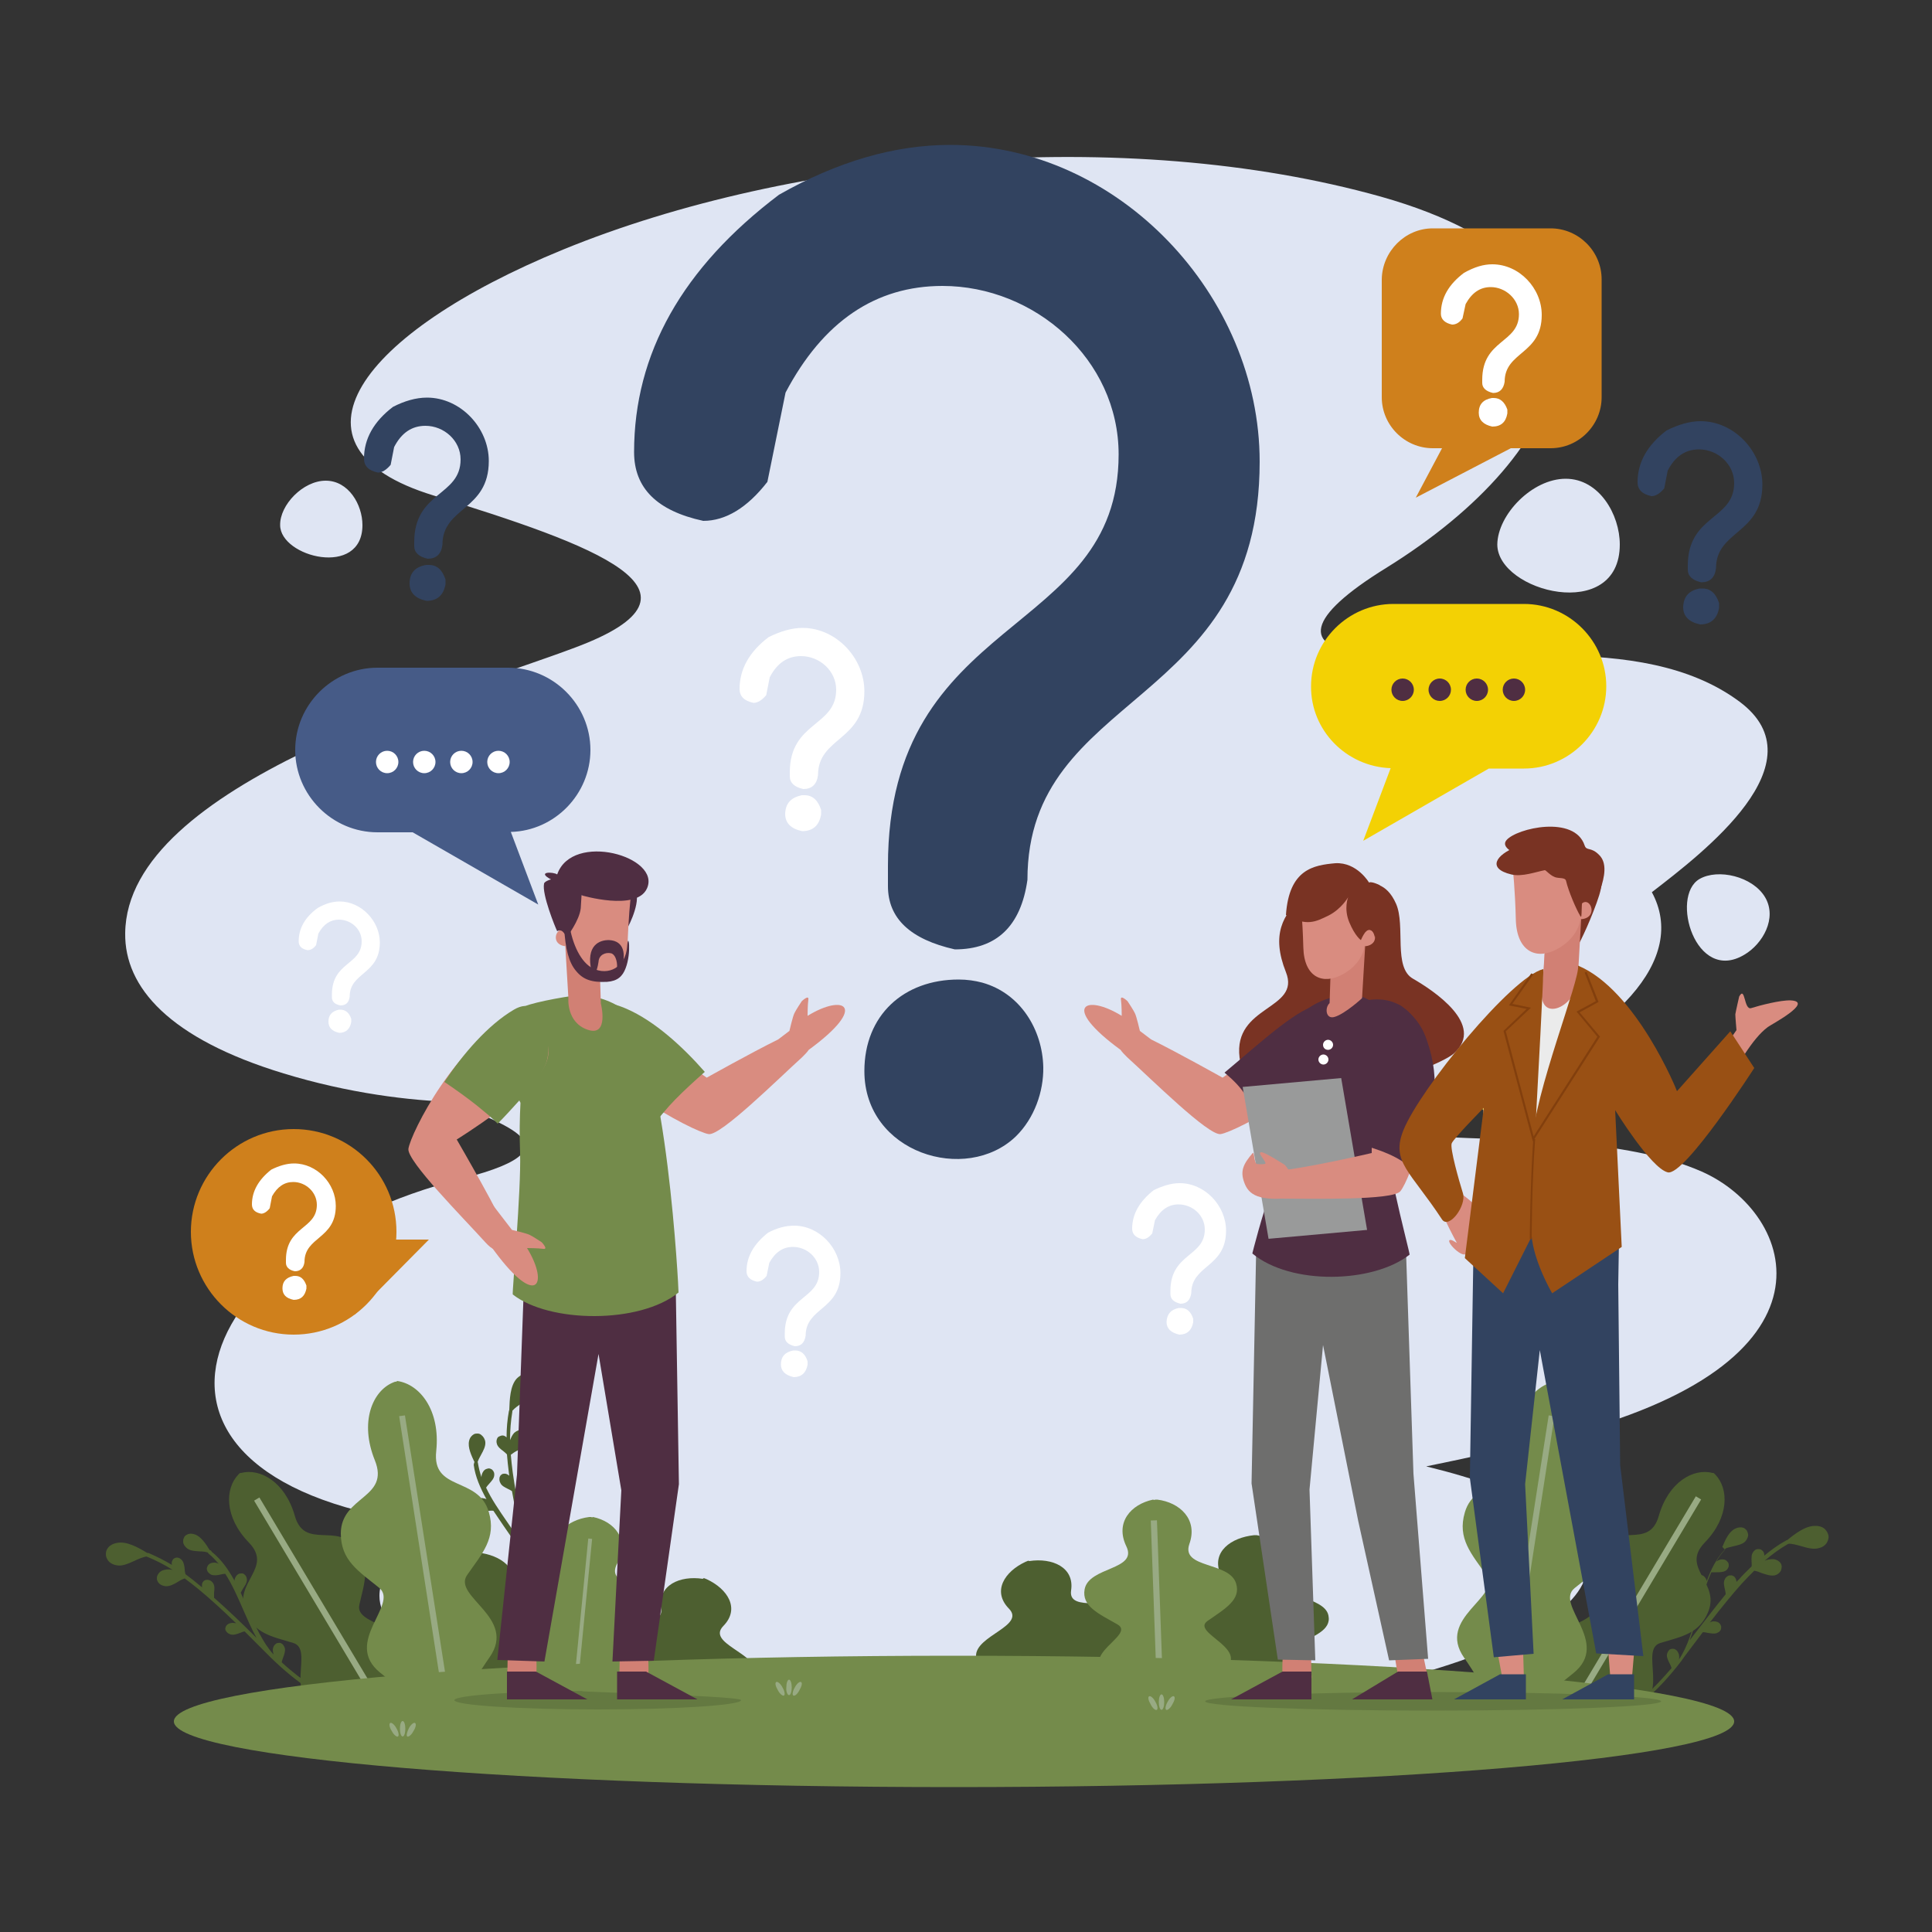 <?xml version="1.0" encoding="utf-8"?>
<!-- Generator: Adobe Illustrator 26.0.3, SVG Export Plug-In . SVG Version: 6.00 Build 0)  -->
<svg version="1.1" id="OBJECTS" xmlns="http://www.w3.org/2000/svg" xmlns:xlink="http://www.w3.org/1999/xlink" x="0px" y="0px"
	 viewBox="0 0 500 500" style="enable-background:new 0 0 500 500;" xml:space="preserve">
<rect x="0" y="0" width="500" height="500" fill="#333333" stroke="none"/>
<style type="text/css">
	.st0{fill-rule:evenodd;clip-rule:evenodd;fill:#DFE5F3;}
	.st1{fill-rule:evenodd;clip-rule:evenodd;fill:#324360;}
	.st2{fill-rule:evenodd;clip-rule:evenodd;fill:#4D5F30;}
	.st3{fill-rule:evenodd;clip-rule:evenodd;fill:#748B4B;}
	.st4{fill:#98AA83;}
	.st5{fill-rule:evenodd;clip-rule:evenodd;fill:#98AA83;}
	.st6{fill-rule:evenodd;clip-rule:evenodd;fill:#647941;}
	.st7{fill-rule:evenodd;clip-rule:evenodd;fill:#FFFFFF;}
	.st8{fill-rule:evenodd;clip-rule:evenodd;fill:#F3D104;}
	.st9{fill-rule:evenodd;clip-rule:evenodd;fill:#4F2E42;}
	.st10{fill-rule:evenodd;clip-rule:evenodd;fill:#465B87;}
	.st11{fill-rule:evenodd;clip-rule:evenodd;fill:#CF801C;}
	.st12{fill-rule:evenodd;clip-rule:evenodd;fill:#D98C80;}
	.st13{fill-rule:evenodd;clip-rule:evenodd;fill:#D18074;}
	.st14{fill-rule:evenodd;clip-rule:evenodd;fill:#793323;}
	.st15{fill-rule:evenodd;clip-rule:evenodd;fill:#6E6E6D;}
	.st16{fill-rule:evenodd;clip-rule:evenodd;fill:#999A9A;}
	.st17{fill-rule:evenodd;clip-rule:evenodd;fill:#F1CC1F;}
	.st18{fill-rule:evenodd;clip-rule:evenodd;fill:#EBEBEB;}
	.st19{fill-rule:evenodd;clip-rule:evenodd;fill:#995014;}
	.st20{fill:#823F0D;}
</style>
<g>
	<path class="st0" d="M112.1,128.2c41.5,12.8,75.5,24.9,36.7,39.4c-31.9,12-116,35.2-116.4,73.9c-0.2,14,11.4,27.3,41,36.3
		c16.7,5.1,32.6,7.1,44.8,7.4c6.7,4.7,35.4,11.2,1.5,19.8c-73.5,18.6-95.1,80.8-4.5,89.8c-10.9,5.6-17,11.8-17,18.2
		c0,21.6,70,37.3,156.3,35.1c86.3-2.2,156.3-21.5,156.3-43.1c0-10.3-15.8-19.2-41.7-25.5c11.3-2.3,22.4-4.8,33.4-7.5
		c76.5-19,62.1-58.1,37.9-68.8c-36-15.8-105.1-0.6-58.3-20.1c36.8-15.3,54.7-35,45.4-52.2c13.2-10.2,43.9-33.5,22.7-49.3
		c-25.8-19.2-68-8.6-97.9-12.4c-15.2-1.9-14.5-9.3,6.4-22.2c48.3-29.9,68.8-76.3-1.3-96.1C291,32.3,205.3,40.2,145.7,64.6
		C93,86.2,71.1,115.6,112.1,128.2L112.1,128.2z M456.8,232.2c3.2,5.4-0.6,12.1-5.4,14.9c-12.6,7.5-19.2-15.1-11.6-19.6
		C444.6,224.7,453.6,226.8,456.8,232.2L456.8,232.2z M405.2,123.9c8.7,0,14,9.3,14,17c0,20.4-31.7,12.3-31.7,0
		C387.6,133.2,396.5,123.9,405.2,123.9L405.2,123.9z M84.3,124.4c5.9,0,9.5,6.2,9.5,11.5c0,13.7-21.3,8.3-21.3,0
		C72.4,130.7,78.4,124.4,84.3,124.4z"/>
	<path class="st1" d="M245.9,37.5c43.6,0,80.1,39,80.1,82c0,64.1-60.1,59.1-60.1,108.2c-1.7,12-8,18-18.8,18
		c-11.5-2.6-17.3-8-17.3-16.4v-5.2c0-65.8,59.7-58.8,59.7-106.5c0-24.6-21.7-43.6-45.6-43.6c-17.3,0-30.9,9.2-40.6,27.6l-4.7,23.1
		c-5.2,6.7-10.8,10.1-16.6,10.1c-12-2.6-17.9-8.5-17.9-17.8c0-25.5,12.5-47.7,37.5-66.6C216.7,41.8,231.5,37.5,245.9,37.5
		L245.9,37.5z M248.1,253.5c2.2,0,4.2,0.3,6.1,0.8c10,2.8,15.6,12.3,15.8,21.9c0.1,6.3-2.3,13.2-7.1,17.9
		c-12.9,12.4-39.2,4.3-39.2-16.9C223.7,262.7,233.9,253.5,248.1,253.5z"/>
	<g>
		<g>
			<path class="st2" d="M54.3,401.2c-1-1.6-2.3-3.6-3.9-4.1c-0.9-0.3-1.6-0.2-2.1,0.1c-0.3,0.2-0.6,0.4-0.7,0.8
				c-0.2,0.3-0.2,0.7-0.2,1c0,0.6,0.4,1.2,1,1.7c0.9,0.7,2.1,0.7,3.3,0.8c0.8,0,1.5,0.1,2.1,0.3c0,0.1,0.1,0.2,0.2,0.3
				c1,0.8,1.8,1.7,2.6,2.6c-0.4-0.2-0.8-0.3-1.1-0.3c-0.7,0-1.2,0.2-1.5,0.5c-0.2,0.2-0.3,0.4-0.4,0.7c-0.1,0.2-0.1,0.5,0,0.8
				c0.1,0.4,0.5,0.8,1,1.1c0.7,0.3,1.6,0.2,2.4,0c0.5-0.1,0.9-0.2,1.3-0.2c1.8,2.8,3.2,6,4.6,9.2c1.1,2.5,2.2,5.1,3.5,7.4
				c-4.2-4.2-7.8-7.6-11-10.4c0-0.4,0-0.8,0-1.3c0.1-0.9,0.2-1.7-0.2-2.4c-0.3-0.5-0.7-0.8-1.2-0.9c-0.3-0.1-0.5,0-0.8,0
				c-0.2,0.1-0.5,0.2-0.6,0.4c-0.3,0.3-0.4,0.8-0.3,1.5c-0.2-0.2-0.4-0.3-0.5-0.4c-1.3-1.1-2.6-2.1-3.8-3c-0.1-0.4-0.2-0.8-0.2-1.3
				c-0.1-0.9-0.2-1.7-0.7-2.3c-0.4-0.5-0.9-0.7-1.3-0.7c-0.3,0-0.5,0.1-0.7,0.2c-0.2,0.1-0.4,0.3-0.5,0.6c-0.2,0.3-0.2,0.7-0.1,1.1
				c-2-1.2-4-2.2-6.1-3.1c-0.1,0-0.2,0-0.3,0c-2.3-1.4-5.3-3.1-7.8-2.6c-1.2,0.2-2.1,0.8-2.5,1.5c-0.3,0.4-0.4,0.9-0.4,1.4
				c0,0.5,0.1,0.9,0.4,1.4c0.4,0.7,1.2,1.3,2.4,1.5c1.5,0.3,3.1-0.5,4.7-1.2c1-0.5,2.1-0.9,3-1.1c0,0.1,0.1,0.1,0.2,0.1
				c2.2,0.9,4.4,2,6.6,3.4c-0.8-0.2-1.5-0.2-2.2,0c-0.9,0.2-1.4,0.7-1.7,1.3c-0.2,0.3-0.2,0.7-0.2,1c0,0.3,0.2,0.7,0.4,1
				c0.4,0.5,1,0.8,1.8,0.9c1.1,0.1,2.2-0.5,3.2-1.1c0.6-0.4,1.2-0.7,1.8-0.9c1.2,0.9,2.4,1.8,3.6,2.8c2.9,2.4,6,5.2,9.7,8.8
				c-0.4-0.1-0.7-0.1-1.1-0.1c-0.7,0.1-1.1,0.3-1.4,0.7c-0.2,0.2-0.2,0.5-0.3,0.7c0,0.3,0,0.5,0.2,0.7c0.2,0.4,0.6,0.7,1.2,0.9
				c0.8,0.2,1.6-0.1,2.4-0.4c0.4-0.2,0.8-0.3,1.2-0.4c1.8,1.8,3.7,3.7,5.8,5.8c0.3,0.3,0.6,0.6,0.9,0.9l0,0c0,0,0,0,0,0
				c14.4,14.1,22.6,12.7,22.7,12.7c0.3,0,0.5-0.3,0.4-0.6c0-0.3-0.3-0.5-0.6-0.4c0,0-3.2,0.5-9.1-2.7c-0.1-0.4-0.1-0.9,0-1.3
				c0-0.9,0-1.7-0.4-2.4c-0.3-0.5-0.8-0.8-1.2-0.8c-0.3,0-0.5,0-0.8,0.1c-0.2,0.1-0.4,0.3-0.6,0.5c-0.3,0.4-0.4,0.9-0.2,1.5
				c0.1,0.2,0.1,0.5,0.3,0.7c-2.2-1.5-4.8-3.4-7.6-6c0.1-0.4,0.2-0.8,0.4-1.3c0.3-0.8,0.6-1.7,0.4-2.4c-0.2-0.6-0.5-1-0.9-1.2
				c-0.2-0.1-0.5-0.2-0.8-0.1c-0.3,0-0.5,0.1-0.7,0.3c-0.4,0.3-0.6,0.7-0.7,1.4c0,0.4,0.1,0.9,0.2,1.3c-2.8-3.1-4.7-7.4-6.7-11.9
				c-0.6-1.4-1.2-2.7-1.8-4.1c0.2-0.4,0.4-0.7,0.6-1.1c0.5-0.7,1-1.5,1-2.2c0-0.6-0.2-1.1-0.6-1.4c-0.2-0.2-0.4-0.3-0.7-0.3
				c-0.3,0-0.5,0-0.8,0.1l0,0c-0.4,0.2-0.8,0.6-1,1.2c-0.1,0.2-0.1,0.4-0.1,0.6c-1.6-2.9-3.4-5.5-5.9-7.5
				C54.6,401.2,54.5,401.2,54.3,401.2z"/>
		</g>
		<g>
			<path class="st2" d="M445.8,400.2c0.7-1.7,1.7-3.9,3.3-4.6c0.8-0.4,1.6-0.4,2.1-0.2c0.3,0.1,0.6,0.4,0.8,0.6
				c0.2,0.3,0.3,0.6,0.4,1c0.1,0.6-0.2,1.3-0.7,1.9c-0.8,0.8-2,1-3.2,1.3c-0.7,0.2-1.5,0.3-2,0.6c0,0.1-0.1,0.2-0.1,0.3
				c-0.8,0.9-1.6,1.9-2.2,3c0.3-0.2,0.7-0.4,1.1-0.5c0.6-0.1,1.2,0,1.5,0.3c0.2,0.2,0.4,0.4,0.5,0.6c0.1,0.2,0.1,0.5,0.1,0.8
				c-0.1,0.4-0.3,0.9-0.8,1.2c-0.7,0.4-1.5,0.4-2.4,0.4c-0.5,0-0.9,0-1.3,0c-1.4,3-2.3,6.4-3.2,9.8c-0.7,2.7-1.5,5.3-2.4,7.8
				c3.6-4.7,6.6-8.6,9.3-11.9c0-0.4-0.1-0.8-0.2-1.3c-0.2-0.8-0.4-1.7-0.1-2.4c0.2-0.6,0.6-0.9,1-1.1c0.2-0.1,0.5-0.1,0.8-0.1
				c0.2,0,0.5,0.2,0.7,0.3c0.3,0.3,0.6,0.8,0.6,1.4c0.2-0.2,0.3-0.4,0.5-0.5c1.1-1.3,2.3-2.4,3.4-3.5c0.1-0.4,0-0.9,0-1.3
				c0-0.9-0.1-1.7,0.4-2.4c0.3-0.5,0.8-0.8,1.2-0.8c0.3,0,0.5,0,0.8,0.1c0.2,0.1,0.4,0.3,0.6,0.5c0.2,0.3,0.3,0.6,0.3,1.1
				c1.8-1.5,3.6-2.8,5.6-3.9c0.1-0.1,0.2-0.1,0.3-0.1c2.1-1.7,4.8-3.8,7.4-3.7c1.3,0,2.2,0.5,2.7,1.2c0.3,0.4,0.5,0.8,0.6,1.3
				c0.1,0.5,0,0.9-0.2,1.4c-0.3,0.8-1,1.5-2.1,1.8c-1.5,0.5-3.2,0-4.9-0.5c-1.1-0.3-2.2-0.6-3.1-0.6c0,0.1-0.1,0.1-0.2,0.1
				c-2.1,1.2-4,2.6-6,4.3c0.7-0.3,1.5-0.4,2.2-0.4c0.9,0.1,1.5,0.5,1.9,1c0.2,0.3,0.3,0.6,0.3,1c0,0.3-0.1,0.7-0.2,1
				c-0.3,0.5-0.8,1-1.6,1.2c-1.1,0.2-2.2-0.2-3.4-0.6c-0.7-0.3-1.3-0.5-1.9-0.6c-1,1-2.1,2.1-3.2,3.3c-2.5,2.8-5.2,6.1-8.3,10.1
				c0.3-0.2,0.7-0.3,1-0.3c0.7,0,1.2,0.2,1.5,0.5c0.2,0.2,0.3,0.4,0.4,0.7c0.1,0.2,0,0.5,0,0.8c-0.1,0.4-0.5,0.8-1,1
				c-0.7,0.3-1.6,0.1-2.4,0c-0.4-0.1-0.9-0.2-1.3-0.2c-1.5,2-3.2,4.2-4.9,6.5c-0.2,0.3-0.5,0.7-0.7,1l0,0c0,0,0,0,0,0
				c-12.3,16-20.6,15.8-20.6,15.8c-0.3,0-0.5-0.2-0.5-0.5c0-0.3,0.2-0.5,0.5-0.5c0,0,3.2,0.1,8.6-3.9c0-0.4-0.1-0.9-0.1-1.3
				c-0.1-0.9-0.3-1.7,0-2.4c0.3-0.5,0.7-0.9,1.1-1c0.3-0.1,0.5-0.1,0.8,0c0.2,0.1,0.5,0.2,0.7,0.4c0.3,0.3,0.5,0.8,0.5,1.5
				c0,0.2-0.1,0.5-0.2,0.7c2-1.8,4.2-4.1,6.7-7c-0.1-0.4-0.3-0.8-0.5-1.2c-0.4-0.8-0.8-1.6-0.7-2.3c0.1-0.6,0.4-1,0.7-1.3
				c0.2-0.1,0.5-0.2,0.7-0.2c0.3,0,0.5,0,0.8,0.2c0.4,0.2,0.7,0.6,0.9,1.3c0.1,0.4,0.1,0.9,0,1.3c2.3-3.4,3.6-8,4.9-12.7
				c0.4-1.4,0.8-2.9,1.2-4.3c-0.2-0.3-0.5-0.7-0.8-1c-0.6-0.6-1.2-1.3-1.3-2.1c-0.1-0.6,0.1-1.1,0.4-1.4c0.2-0.2,0.4-0.3,0.6-0.4
				c0.2-0.1,0.5-0.1,0.8,0l0,0c0.4,0.1,0.9,0.4,1.2,1c0.1,0.2,0.2,0.4,0.2,0.6c1.1-3.1,2.6-6,4.7-8.2
				C445.6,400.3,445.7,400.2,445.8,400.2z"/>
		</g>
		<g>
			<path class="st2" d="M122.8,378.4c-0.8-1.7-1.8-3.8-1.4-5.5c0.2-0.9,0.7-1.4,1.2-1.7c0.3-0.2,0.7-0.2,1-0.2c0.3,0,0.7,0.1,1,0.4
				c0.5,0.4,0.9,1,1,1.8c0.1,1.1-0.5,2.2-1.1,3.3c-0.4,0.7-0.7,1.3-0.9,1.9c0.1,0.1,0.1,0.2,0.1,0.3c0.2,1.2,0.5,2.4,0.9,3.6
				c0-0.4,0.1-0.8,0.3-1.2c0.3-0.6,0.7-0.9,1.2-1c0.3-0.1,0.5-0.1,0.8,0c0.2,0.1,0.5,0.2,0.6,0.4c0.3,0.3,0.5,0.8,0.4,1.4
				c-0.1,0.8-0.7,1.4-1.3,2.1c-0.3,0.3-0.6,0.7-0.8,1c1.4,3,3.4,5.9,5.4,8.8c1.6,2.3,3.1,4.6,4.4,6.9c-1.3-5.8-2.4-10.6-3.1-14.8
				c-0.3-0.2-0.7-0.4-1.1-0.6c-0.8-0.4-1.6-0.8-1.9-1.5c-0.3-0.5-0.3-1-0.2-1.5c0.1-0.2,0.2-0.5,0.4-0.6c0.2-0.2,0.4-0.3,0.7-0.3
				c0.4-0.1,0.9,0.1,1.4,0.5c0-0.2-0.1-0.5-0.1-0.7c-0.2-1.7-0.4-3.3-0.5-4.8c-0.3-0.3-0.6-0.6-1-0.9c-0.7-0.5-1.4-1.1-1.6-1.8
				c-0.2-0.6-0.1-1.1,0.1-1.5c0.1-0.2,0.3-0.4,0.6-0.5c0.2-0.1,0.5-0.2,0.8-0.2c0.3,0,0.7,0.2,1,0.5c0-2.4,0.2-4.6,0.6-6.8
				c0-0.1,0.1-0.2,0.1-0.3c0.1-2.7,0.2-6.2,1.9-8.1c0.9-0.9,1.8-1.3,2.6-1.3c0.5,0,1,0.1,1.4,0.4c0.4,0.2,0.7,0.6,0.9,1
				c0.4,0.8,0.5,1.7,0,2.8c-0.6,1.4-2.1,2.4-3.5,3.4c-0.9,0.6-1.9,1.3-2.5,2c0,0.1,0,0.1,0,0.2c-0.4,2.4-0.6,4.8-0.6,7.4
				c0.3-0.7,0.6-1.4,1.1-1.9c0.7-0.6,1.4-0.8,2-0.8c0.4,0,0.7,0.2,1,0.4c0.3,0.2,0.5,0.5,0.6,0.8c0.2,0.6,0.2,1.3-0.2,2
				c-0.5,1-1.6,1.6-2.6,2.2c-0.6,0.3-1.2,0.7-1.7,1.1c0.1,1.4,0.3,3,0.5,4.6c0.5,3.7,1.3,7.9,2.4,12.9c0.1-0.4,0.3-0.7,0.5-1
				c0.4-0.5,0.9-0.8,1.3-0.8c0.3,0,0.5,0,0.8,0.2c0.2,0.1,0.4,0.3,0.6,0.5c0.2,0.4,0.3,0.9,0.1,1.5c-0.2,0.8-0.9,1.3-1.6,1.8
				c-0.4,0.3-0.7,0.6-1,0.8c0.6,2.5,1.2,5.1,1.8,8c0.1,0.4,0.2,0.8,0.3,1.2l0,0c0,0,0,0,0,0.1c4.4,19.7-1.1,25.9-1.1,26
				c-0.2,0.2-0.5,0.2-0.7,0.1c-0.2-0.2-0.2-0.5-0.1-0.7c0,0,2.1-2.4,2.5-9.1c-0.3-0.3-0.7-0.5-1.1-0.7c-0.7-0.4-1.5-0.9-1.8-1.6
				c-0.3-0.5-0.2-1.1-0.1-1.5c0.1-0.2,0.3-0.4,0.5-0.6c0.2-0.1,0.5-0.2,0.7-0.3c0.4,0,1,0.1,1.4,0.6c0.2,0.2,0.3,0.4,0.4,0.6
				c-0.1-2.7-0.4-5.9-1.1-9.6c-0.4-0.2-0.8-0.3-1.3-0.4c-0.8-0.2-1.7-0.4-2.2-1c-0.4-0.4-0.6-0.9-0.5-1.4c0-0.3,0.1-0.5,0.3-0.7
				c0.2-0.2,0.4-0.4,0.6-0.5c0.4-0.2,1-0.1,1.5,0.2c0.4,0.2,0.7,0.5,1,0.9c-1.1-4-3.8-7.9-6.6-11.9c-0.8-1.2-1.7-2.5-2.5-3.7
				c-0.4-0.1-0.8,0-1.3,0c-0.9,0-1.7,0.1-2.4-0.4c-0.5-0.3-0.8-0.8-0.8-1.2c0-0.3,0-0.5,0.1-0.8c0.1-0.2,0.3-0.4,0.5-0.6l0,0
				c0.4-0.3,0.9-0.4,1.5-0.2c0.2,0,0.4,0.1,0.6,0.2c-1.6-2.9-2.9-5.8-3.3-8.9C122.7,378.6,122.7,378.5,122.8,378.4z"/>
		</g>
		<g>
			<path class="st2" d="M123,401.8c-0.2,0-0.3,0.1-0.5,0.1c-5.9,1.1-10.2,5.3-7,10.7c3.2,5.4-10.1,4.8-11.1,10
				c-0.8,3.8,3.8,5.4,8.9,7.8c5.1,2.4-11.4,7.4-2,11.9c20.7,9.9,16.4,7.1,30.1-1.5c8.6-5.4-8.6-8.7-3.9-11.6
				c4.7-2.9,8.9-4.9,7.6-8.6c-1.9-5.1-15-3.1-12.7-8.8c2.3-5.7-2.8-9.4-8.8-10C123.4,401.9,123.2,401.8,123,401.8z"/>
			<path class="st2" d="M182.4,408.5c0.2,0.1,0.3,0.1,0.5,0.2c5.4,2.5,8.7,7.6,4.3,12.1c-4.4,4.5,8.7,7,8.5,12.3
				c-0.2,3.9-5,4.4-10.5,5.5c-5.5,1.2,9.4,9.8-0.8,12c-22.5,4.8-17.6,3.1-28.9-8.4c-7.1-7.2,10.4-6.4,6.5-10.3
				c-3.9-3.9-7.5-6.9-5.3-10.1c3-4.5,15.3,0.4,14.4-5.6c-0.9-6,4.9-8.5,10.8-7.6C182,408.4,182.2,408.4,182.4,408.5z"/>
		</g>
		<g>
			<path class="st3" d="M153,392.6c-0.2,0-0.3,0-0.5,0c-5.8,0.7-10.9,5.1-9,11.5c1.8,6.4-10.6,4.5-12.8,10.2
				c-1.6,4.2,2.5,6.5,6.8,9.7c4.3,3.2-12.5,7.3-4.5,13.2c17.6,13.1,14,9.5,29,1.1c9.4-5.3-6.3-10.6-1.2-13.4
				c5.1-2.8,9.6-4.7,9.1-9.1c-0.7-5.9-13.5-4.9-10.2-11.1c3.4-6.2-0.6-10.9-6.2-12.1C153.3,392.7,153.1,392.7,153,392.6z"/>
			<g>
				
					<rect x="123" y="424.7" transform="matrix(9.761222e-02 -0.995 0.995 9.761222e-02 -287.649 533.221)" class="st4" width="54.4" height="1"/>
			</g>
		</g>
		<g>
			<path class="st2" d="M325.2,397.3c0.2,0,0.3,0.1,0.5,0.1c5.9,1.1,10.2,5.3,7,10.7c-3.2,5.4,10.1,4.8,11.1,10
				c0.8,3.8-3.8,5.4-8.9,7.8c-5.1,2.4,11.4,7.4,2,11.9c-20.7,9.9-16.4,7.1-30.1-1.5c-8.6-5.4,8.6-8.7,3.9-11.6
				c-4.7-2.9-8.9-4.9-7.6-8.6c1.9-5.1,15-3.1,12.7-8.8c-2.3-5.7,2.8-9.4,8.8-10C324.9,397.3,325.1,397.3,325.2,397.3z"/>
			<path class="st2" d="M265.9,404c-0.2,0.1-0.3,0.1-0.5,0.2c-5.4,2.5-8.7,7.6-4.3,12.1c4.4,4.5-8.7,7-8.5,12.3
				c0.2,3.9,5,4.4,10.5,5.5c5.5,1.2-9.4,9.8,0.8,12c22.5,4.8,17.6,3.1,28.9-8.4c7.1-7.2-10.4-6.4-6.5-10.3c3.9-3.9,7.5-6.9,5.3-10.2
				c-3-4.5-15.3,0.4-14.4-5.6c0.9-6-4.9-8.5-10.8-7.6C266.2,403.9,266,403.9,265.9,404z"/>
		</g>
		<g>
			<path class="st3" d="M299,388.1c0.2,0,0.3,0,0.5,0c5.8,0.7,10.6,5.1,8.3,11.5c-2.2,6.4,10.4,4.5,12.1,10.2
				c1.3,4.2-2.8,6.5-7.4,9.7c-4.5,3.2,12,7.3,3.7,13.2c-18.4,13.1-14.6,9.5-29,1.1c-9-5.3,6.9-10.6,2-13.4c-4.9-2.8-9.3-4.7-8.5-9.1
				c1.1-5.9,13.8-4.9,10.8-11.1c-3-6.2,1.2-10.9,6.9-12.1C298.6,388.2,298.8,388.2,299,388.1z"/>
			
				<rect x="298.9" y="393.6" transform="matrix(0.999 -3.594588e-02 3.594588e-02 0.999 -14.929 11.046)" class="st5" width="1.6" height="54.1"/>
		</g>
		<g>
			<g>
				<path class="st2" d="M62,381.3c-0.1,0.1-0.2,0.2-0.3,0.3c-3.5,3.6-3.7,11,2.7,17.6c6.4,6.6-4,10.2-0.9,17.9
					c2.3,5.7,6.8,6.4,12.4,8.1c5.6,1.7-3,14.3,7.3,17.5c22.7,7,17.4,4.5,21.3-12.3c2.4-10.6-12.8-9.4-11.5-15.1
					c1.3-5.7,3-10-0.8-14.8c-5.1-6.5-13.4,0.6-15.9-8.2c-2.5-8.8-9-12.4-13.9-11.1C62.3,381.2,62.1,381.2,62,381.3z"/>
				
					<rect x="85.1" y="382.4" transform="matrix(0.859 -0.513 0.513 0.859 -203.513 103.543)" class="st5" width="1.6" height="76.2"/>
			</g>
			<g>
				<path class="st3" d="M102.2,357.6c-0.2,0.1-0.3,0.1-0.5,0.2C96.4,360,93,368,97,377.9c4,9.9-8.7,9.2-8.8,18.9
					c0,7.1,4.6,9.8,9.9,14.1c5.3,4.3-9.5,14.1,0.3,22c21.5,17.4,16.8,12.5,28.3-4c7.2-10.3-9.7-15.7-5.8-21.3
					c3.9-5.6,7.6-9.5,5.6-16.3c-2.7-9.3-14.8-5.2-13.6-15.8c1.1-10.6-4.3-17.3-10.1-18.1C102.6,357.6,102.4,357.6,102.2,357.6z"/>
				<polygon class="st5" points="104.8,366.3 118.5,454 116.9,454.2 103.3,366.5 				"/>
			</g>
		</g>
		<g>
			<g>
				<path class="st2" d="M443.6,381.3c0.1,0.1,0.2,0.2,0.3,0.3c3.5,3.6,3.7,11-2.7,17.6c-6.4,6.6,4,10.2,0.9,17.9
					c-2.3,5.7-6.8,6.4-12.4,8.1c-5.6,1.7,3,14.3-7.3,17.5c-22.7,7-17.4,4.5-21.3-12.3c-2.4-10.6,12.8-9.4,11.5-15.1
					c-1.3-5.7-3-10,0.8-14.8c5.1-6.5,13.4,0.6,15.9-8.2c2.5-8.8,9-12.4,13.9-11.1C443.3,381.2,443.5,381.2,443.6,381.3z"/>
				
					<rect x="381.6" y="419.7" transform="matrix(0.513 -0.859 0.859 0.513 -156.494 565.185)" class="st5" width="76.2" height="1.6"/>
			</g>
			<g>
				<path class="st3" d="M403.4,357.6c0.2,0.1,0.3,0.1,0.5,0.2c5.4,2.3,8.7,10.3,4.7,20.2c-4,9.9,8.7,9.2,8.8,18.9
					c0,7.1-4.6,9.8-9.9,14.1c-5.3,4.3,9.5,14.1-0.3,22c-21.5,17.4-16.8,12.5-28.3-4c-7.2-10.3,9.7-15.7,5.8-21.3
					c-3.9-5.6-7.6-9.5-5.6-16.3c2.7-9.3,14.8-5.2,13.6-15.8c-1.1-10.6,4.3-17.3,10.1-18.1C403,357.6,403.2,357.6,403.4,357.6z"/>
				<polygon class="st5" points="402.3,366.5 388.7,454.2 387.1,454 400.8,366.3 				"/>
			</g>
		</g>
		<path class="st3" d="M246.9,462.5c111.2,0,201.9-7.6,201.9-17c0-9.4-90.7-17-201.9-17c-111.2,0-201.9,7.6-201.9,17
			C45,454.9,135.7,462.5,246.9,462.5z"/>
		<g>
			<path class="st5" d="M300.6,442.5c0.4,0,0.7-0.9,0.7-2c0-1.1-0.3-2-0.7-2c-0.4,0-0.7,0.9-0.7,2
				C299.9,441.6,300.2,442.5,300.6,442.5z"/>
			<path class="st5" d="M297.4,439c0.3-0.2,1.1,0.4,1.6,1.4c0.6,1,0.7,1.9,0.4,2.1c-0.4,0.2-1.1-0.4-1.6-1.4
				C297.2,440.1,297,439.2,297.4,439z"/>
			<path class="st5" d="M303.8,439c-0.3-0.2-1.1,0.4-1.6,1.4c-0.6,1-0.7,1.9-0.4,2.1c0.3,0.2,1.1-0.4,1.6-1.4
				C304,440.1,304.2,439.2,303.8,439z"/>
		</g>
		<g>
			<path class="st5" d="M104.2,449.4c0.4,0,0.7-0.9,0.7-2c0-1.1-0.3-2-0.7-2c-0.4,0-0.7,0.9-0.7,2
				C103.5,448.5,103.8,449.4,104.2,449.4z"/>
			<path class="st5" d="M101,445.9c0.3-0.2,1.1,0.4,1.6,1.4c0.6,1,0.7,1.9,0.4,2.1c-0.3,0.2-1.1-0.4-1.6-1.4
				C100.8,447.1,100.6,446.1,101,445.9z"/>
			<path class="st5" d="M107.4,445.9c-0.3-0.2-1.1,0.4-1.6,1.4c-0.5,1-0.7,1.9-0.4,2.1c0.3,0.2,1.1-0.4,1.6-1.4
				C107.6,447.1,107.8,446.1,107.4,445.9z"/>
		</g>
		<g>
			<path class="st5" d="M204.2,438.7c0.4,0,0.7-0.9,0.7-2c0-1.1-0.3-2-0.7-2c-0.4,0-0.7,0.9-0.7,2
				C203.4,437.8,203.8,438.7,204.2,438.7z"/>
			<path class="st5" d="M200.9,435.3c0.3-0.2,1.1,0.4,1.6,1.4c0.6,1,0.7,1.9,0.4,2.1c-0.3,0.2-1.1-0.4-1.6-1.4
				C200.7,436.4,200.5,435.5,200.9,435.3z"/>
			<path class="st5" d="M207.3,435.3c-0.3-0.2-1.1,0.4-1.6,1.4c-0.6,1-0.7,1.9-0.4,2.1c0.4,0.2,1.1-0.4,1.6-1.4
				C207.5,436.4,207.7,435.5,207.3,435.3z"/>
		</g>
		<path class="st6" d="M154.7,442.4c20.5,0,37.1-1.1,37.1-2.4c0-1.3-56.7-2.4-37.1-2.4c-20.5,0-37.1,1.1-37.1,2.4
			C117.5,441.3,134.2,442.4,154.7,442.4z"/>
		<path class="st6" d="M370.9,442.7c32.5,0,59-1.1,59-2.4c0-1.3-26.5-2.4-59-2.4c-32.5,0-59,1.1-59,2.4
			C311.8,441.6,338.3,442.7,370.9,442.7z"/>
	</g>
	<g>
		<path class="st1" d="M110.5,102.9c8.7,0,16,7.8,16,16.4c0,12.9-12,11.8-12,21.7c-0.3,2.4-1.6,3.6-3.8,3.6
			c-2.3-0.5-3.5-1.6-3.5-3.3v-1c0-13.2,12-11.8,12-21.4c0-4.9-4.3-8.7-9.1-8.7c-3.5,0-6.2,1.8-8.1,5.5l-0.9,4.6
			c-1.1,1.3-2.2,2-3.3,2c-2.4-0.5-3.6-1.7-3.6-3.6c0-5.1,2.5-9.6,7.5-13.4C104.6,103.8,107.6,102.9,110.5,102.9L110.5,102.9z
			 M110.3,146.2h0.7c2.1,0,3.5,1.3,4.3,3.8v1.2c-0.5,2.8-2.1,4.3-4.9,4.3c-2.9-0.6-4.4-2.1-4.4-4.5
			C106,148.3,107.4,146.7,110.3,146.2z"/>
		<path class="st1" d="M440.1,109c8.7,0,16,7.8,16,16.4c0,12.9-12,11.8-12,21.7c-0.3,2.4-1.6,3.6-3.8,3.6c-2.3-0.5-3.5-1.6-3.5-3.3
			v-1c0-13.2,12-11.8,12-21.4c0-4.9-4.3-8.7-9.1-8.7c-3.5,0-6.2,1.8-8.1,5.5l-0.9,4.6c-1.1,1.3-2.2,2-3.3,2
			c-2.4-0.5-3.6-1.7-3.6-3.6c0-5.1,2.5-9.6,7.5-13.4C434.3,109.9,437.3,109,440.1,109L440.1,109z M439.9,152.3h0.7
			c2.1,0,3.5,1.3,4.3,3.8v1.2c-0.5,2.8-2.1,4.3-4.9,4.3c-2.9-0.6-4.4-2.1-4.4-4.5C435.7,154.4,437.1,152.8,439.9,152.3z"/>
		<g>
			<path class="st7" d="M207.7,162.5c8.7,0,16,7.8,16,16.4c0,12.9-12,11.8-12,21.7c-0.3,2.4-1.6,3.6-3.8,3.6
				c-2.3-0.5-3.5-1.6-3.5-3.3v-1c0-13.2,12-11.8,12-21.4c0-4.9-4.3-8.7-9.1-8.7c-3.5,0-6.2,1.8-8.1,5.5l-0.9,4.6
				c-1.1,1.3-2.2,2-3.3,2c-2.4-0.5-3.6-1.7-3.6-3.6c0-5.1,2.5-9.6,7.5-13.4C201.9,163.4,204.9,162.5,207.7,162.5L207.7,162.5z
				 M207.5,205.8h0.7c2.1,0,3.5,1.3,4.3,3.8v1.2c-0.5,2.8-2.1,4.3-4.9,4.3c-2.9-0.6-4.4-2.1-4.4-4.5
				C203.3,207.9,204.7,206.4,207.5,205.8z"/>
			<path class="st7" d="M87.9,233.3c5.6,0,10.4,5.1,10.4,10.6c0,8.3-7.8,7.7-7.8,14c-0.2,1.6-1,2.3-2.4,2.3c-1.5-0.3-2.2-1-2.2-2.1
				v-0.7c0-8.5,7.7-7.6,7.7-13.8c0-3.2-2.8-5.6-5.9-5.6c-2.2,0-4,1.2-5.3,3.6l-0.6,3c-0.7,0.9-1.4,1.3-2.2,1.3
				c-1.6-0.3-2.3-1.1-2.3-2.3c0-3.3,1.6-6.2,4.9-8.6C84.1,233.9,86,233.3,87.9,233.3L87.9,233.3z M87.7,261.3h0.4
				c1.3,0,2.3,0.8,2.8,2.4v0.8c-0.3,1.8-1.4,2.8-3.1,2.8c-1.9-0.4-2.8-1.4-2.8-2.9C85,262.7,85.9,261.7,87.7,261.3z"/>
			<path class="st7" d="M305.3,306.2c6.5,0,12,5.8,12,12.3c0,9.6-9,8.8-9,16.2c-0.3,1.8-1.2,2.7-2.8,2.7c-1.7-0.4-2.6-1.2-2.6-2.5
				v-0.8c0-9.8,8.9-8.8,8.9-15.9c0-3.7-3.2-6.5-6.8-6.5c-2.6,0-4.6,1.4-6.1,4.1l-0.7,3.4c-0.8,1-1.6,1.5-2.5,1.5
				c-1.8-0.4-2.7-1.3-2.7-2.7c0-3.8,1.9-7.1,5.6-10C300.9,306.9,303.1,306.2,305.3,306.2L305.3,306.2z M305.1,338.5h0.5
				c1.5,0,2.6,0.9,3.2,2.8v0.9c-0.4,2.1-1.6,3.2-3.6,3.2c-2.2-0.5-3.3-1.6-3.3-3.3C302,340.1,303,338.9,305.1,338.5z"/>
			<path class="st7" d="M205.5,317.2c6.5,0,12,5.8,12,12.3c0,9.6-9,8.8-9,16.2c-0.3,1.8-1.2,2.7-2.8,2.7c-1.7-0.4-2.6-1.2-2.6-2.5
				v-0.8c0-9.8,8.9-8.8,8.9-15.9c0-3.7-3.2-6.5-6.8-6.5c-2.6,0-4.6,1.4-6.1,4.1l-0.7,3.4c-0.8,1-1.6,1.5-2.5,1.5
				c-1.8-0.4-2.7-1.3-2.7-2.7c0-3.8,1.9-7.1,5.6-10C201.1,317.8,203.3,317.2,205.5,317.2L205.5,317.2z M205.3,349.5h0.5
				c1.5,0,2.6,0.9,3.2,2.8v0.9c-0.4,2.1-1.6,3.2-3.6,3.2c-2.2-0.5-3.3-1.6-3.3-3.3C202.1,351.1,203.2,349.9,205.3,349.5z"/>
		</g>
	</g>
	<g>
		<g>
			<path class="st8" d="M359.9,198.8l-7.1,18.8l32.5-18.7h9.1c11.7,0,21.3-9.6,21.3-21.3l0,0c0-11.7-9.6-21.3-21.3-21.3h-33.8
				c-11.7,0-21.3,9.6-21.3,21.3l0,0C339.2,189,348.4,198.4,359.9,198.8z"/>
			<g>
				<path class="st9" d="M363,181.4c1.6,0,2.9-1.3,2.9-2.9c0-1.6-1.3-2.9-2.9-2.9c-1.6,0-2.9,1.3-2.9,2.9
					C360.1,180.1,361.4,181.4,363,181.4z"/>
				
					<ellipse transform="matrix(1 -5.813937e-03 5.813937e-03 1 -1.031 2.169)" class="st9" cx="372.6" cy="178.5" rx="2.9" ry="2.9"/>
				<path class="st9" d="M382.2,181.4c1.6,0,2.9-1.3,2.9-2.9c0-1.6-1.3-2.9-2.9-2.9c-1.6,0-2.9,1.3-2.9,2.9
					C379.3,180.1,380.6,181.4,382.2,181.4z"/>
				<path class="st9" d="M391.8,181.4c1.6,0,2.9-1.3,2.9-2.9c0-1.6-1.3-2.9-2.9-2.9c-1.6,0-2.9,1.3-2.9,2.9
					C388.9,180.1,390.2,181.4,391.8,181.4z"/>
			</g>
		</g>
		<g>
			<path class="st10" d="M132.2,215.3l7.1,18.8l-32.5-18.7h-9.1c-11.7,0-21.3-9.6-21.3-21.3l0,0c0-11.7,9.6-21.3,21.3-21.3h33.8
				c11.7,0,21.3,9.6,21.3,21.3l0,0C152.8,205.5,143.6,215,132.2,215.3z"/>
			<g>
				<path class="st7" d="M100.2,200.1c1.6,0,2.9-1.3,2.9-2.9c0-1.6-1.3-2.9-2.9-2.9c-1.6,0-2.9,1.3-2.9,2.9
					C97.3,198.8,98.6,200.1,100.2,200.1z"/>
				<path class="st7" d="M109.8,200.1c1.6,0,2.9-1.3,2.9-2.9c0-1.6-1.3-2.9-2.9-2.9c-1.6,0-2.9,1.3-2.9,2.9
					C106.9,198.8,108.2,200.1,109.8,200.1z"/>
				<path class="st7" d="M119.4,200.1c1.6,0,2.9-1.3,2.9-2.9c0-1.6-1.3-2.9-2.9-2.9c-1.6,0-2.9,1.3-2.9,2.9
					C116.5,198.8,117.8,200.1,119.4,200.1z"/>
				<path class="st7" d="M129,200.1c1.6,0,2.9-1.3,2.9-2.9c0-1.6-1.3-2.9-2.9-2.9c-1.6,0-2.9,1.3-2.9,2.9
					C126.1,198.8,127.4,200.1,129,200.1z"/>
			</g>
		</g>
		<g>
			<path class="st11" d="M370.8,59.1h30.5c7.2,0,13.2,5.9,13.2,13.2v30.5c0,7.2-5.9,13.2-13.2,13.2H391l-24.6,12.8l6.8-12.8h-2.4
				c-7.2,0-13.2-5.9-13.2-13.2V72.3C357.7,65.1,363.6,59.1,370.8,59.1z"/>
			<path class="st7" d="M386.2,68.4c7,0,12.8,6.2,12.8,13.1c0,10.3-9.6,9.4-9.6,17.3c-0.3,1.9-1.3,2.9-3,2.9
				c-1.8-0.4-2.8-1.3-2.8-2.6v-0.8c0-10.5,9.5-9.4,9.5-17c0-3.9-3.5-7-7.3-7c-2.8,0-4.9,1.5-6.5,4.4l-0.8,3.7
				c-0.8,1.1-1.7,1.6-2.7,1.6c-1.9-0.4-2.9-1.4-2.9-2.8c0-4.1,2-7.6,6-10.6C381.6,69.1,383.9,68.4,386.2,68.4L386.2,68.4z
				 M386.1,103h0.5c1.6,0,2.8,1,3.5,3v1c-0.4,2.3-1.7,3.4-3.9,3.4c-2.3-0.5-3.5-1.7-3.5-3.6C382.7,104.7,383.8,103.4,386.1,103z"/>
		</g>
		<g>
			<g>
				<path class="st11" d="M76,345.4c14.7,0,26.6-11.9,26.6-26.6c0-14.7-11.9-26.6-26.6-26.6c-14.7,0-26.6,12-26.6,26.6
					C49.4,333.4,61.3,345.4,76,345.4z"/>
				<path class="st7" d="M76.1,301.1c5.9,0,10.8,5.2,10.8,11c0,8.6-8.1,7.9-8.1,14.5c-0.2,1.6-1.1,2.4-2.5,2.4
					c-1.5-0.3-2.3-1.1-2.3-2.2v-0.7c0-8.8,8-7.9,8-14.3c0-3.3-2.9-5.9-6.1-5.9c-2.3,0-4.1,1.2-5.5,3.7l-0.6,3.1
					c-0.7,0.9-1.5,1.4-2.2,1.4c-1.6-0.3-2.4-1.1-2.4-2.4c0-3.4,1.7-6.4,5-9C72.2,301.7,74.2,301.1,76.1,301.1L76.1,301.1z M76,330.2
					h0.4c1.4,0,2.3,0.8,2.9,2.5v0.8c-0.4,1.9-1.4,2.9-3.3,2.9c-2-0.4-2.9-1.4-2.9-3C73.1,331.6,74.1,330.6,76,330.2z"/>
			</g>
			<polygon class="st11" points="92.6,320.8 111,320.8 91.8,340.2 92.6,333 			"/>
		</g>
	</g>
	<g>
		<g>
			<path class="st9" d="M164.7,231.1c0.9,3.4-2.7,10-2.7,9.6c0-0.4-2.8-10-2.8-10L164.7,231.1z"/>
			<path class="st12" d="M201.4,269l2.9-2.2c0,0,0.9-3.9,1.3-4.6c0.3-0.7,1.9-3.1,1.9-3.1s1.9-1.8,1.7-0.4c-0.2,1.4-0.2,4.2-0.2,4.2
				c9.4-5.8,15.9-2.6,0.3,8.8c-0.4,0.6-1,1.2-1.7,1.9c-6.2,5.6-21.1,20.4-24.2,19.9c-3.8-0.5-31.2-14.7-37.7-30.5
				c0.5-2.1,9-0.9,16.3,2.6c7.3,3.5,20.9,13.3,20.9,13.3S194.3,272.5,201.4,269z"/>
			<path class="st3" d="M169.9,290.1c-2-1.6-4.2-3.4-6.3-5.3c-0.1-0.1-0.3-0.2-0.4-0.4c-3.1-2.8-5.9-5.6-7.3-7.9
				c-2.6-4-1.8-8.8-0.3-12.2c1-2.3,2.4-4,3.2-4.4c1.1,0.3,2.3,0.7,3.4,1.2c7.3,3.2,14.5,9.8,20.2,16.3c-0.6,0.5-1.2,1.1-1.8,1.6
				c-3,2.7-5.5,5.1-7.4,7.2C171.8,287.8,170.8,289,169.9,290.1z"/>
			<path class="st13" d="M160.4,414.9c0.1,12-0.1,18.6-0.1,18.6s-0.9,2.8,4.7,4.6c5.6,1.7,2.8-4.7,2.8-4.7
				C168,429.6,167.4,410.6,160.4,414.9z"/>
			<path class="st13" d="M131.4,414.9c0.1,12-0.1,18.6-0.1,18.6s-0.9,2.8,4.7,4.6c5.6,1.7,2.8-4.7,2.8-4.7
				C139.1,429.6,138.5,410.6,131.4,414.9z"/>
			<path class="st9" d="M135.7,329.6l-1.9,52l-5.1,48l12.2,0.4l14-79.6l5.9,35.3l-2.3,44.3l10.7-0.2l6.5-45.7l-0.9-56.1
				C174.9,327.9,146.5,324.4,135.7,329.6z"/>
			<path class="st3" d="M134.6,298.5c0.3,9.3-2.1,36.3-1.9,36.5c9.4,7.4,32.8,7.7,42.9-0.5c0.1,0-3.1-63-13.7-72.7
				c-3.1-2.8-8.1-4.1-11-4.3c-2.1-0.1-12.6,1.8-15,2.9c-8.5,3.9-9.5,13.5-9.2,13.7l7.7,10.7l0.3,0.6
				C134.5,289.2,134.4,293.6,134.6,298.5z"/>
			<path class="st13" d="M146.3,244.9c0.8,13.4,0.8,13.4,0.8,13.4s-0.6,6.3,5,8.2c5.6,1.9,3.4-6.8,3.4-6.8l-0.2-6.3
				C155.3,253.4,151.5,241.4,146.3,244.9z"/>
			<path class="st12" d="M146.4,241.2c-1.8-1.9-3.7,1.7-1.7,3.1c0.8,0.6,1.9,0.6,1.9,0.6s0.3,4.3,5.5,7.2c5.2,2.9,10.1,0.9,10.3-6.9
				c0.2-7.8,0.8-12.7,0.8-12.7l-13.1-0.8C150,231.7,149.4,237.8,146.4,241.2z"/>
			<path class="st12" d="M127.8,283.6c-5.7,4.5-12.6,12.2-12.6,12.2l17.3,22.5c0,0,3.9,0.9,4.6,1.3c0.7,0.3,3.1,1.9,3.1,1.9
				s1.8,1.9,0.4,1.7c-1.4-0.2-4.2-0.2-4.2-0.2c5.9,9.6,2.4,16.1-9.5-0.7c0,0-16.1-18.9-17.2-23.4c-1.1-4.5,8-18.8,8-18.8
				L127.8,283.6z"/>
			<path class="st9" d="M144.2,241c0,0,0.9-0.7,1.7,0.4c0.8,1,0.8,1.1,0.8,1.1s3.3-4.3,3.6-7.5c0.2-3.2,0.2-3.3,0.2-3.3
				s14.1,4.2,16.9-1.7c3.9-8.3-19.3-14.9-23.2-3.7c-1-0.7-5.5-0.8-1.6,1.3c-0.3,0-1.8,0.6-1.8,1.1C140.2,231.4,143.7,240,144.2,241z
				"/>
			<path class="st12" d="M134.1,262.5c2.1,0.5,10.5,5.8,7,13.1c-3.5,7.3-22.9,19.3-22.9,19.3s12.9,22.2,12.6,23.9
				c-0.7,3.7-1.5,6.8-5.2,2.7c-5.6-6.2-20.4-21.1-19.9-24.2C106.2,293.5,118.3,269,134.1,262.5z"/>
			<path class="st9" d="M159.7,432.6c0,7.2,0,7.2,0,7.2h20.8l-13.3-7.2H159.7z"/>
			<path class="st9" d="M131.2,432.6c0,7.2,0,7.2,0,7.2H152l-13.3-7.2H131.2z"/>
			<path class="st3" d="M128.8,290.8c1.8-1.8,3.7-3.9,5.6-6c0.1-0.1,0.2-0.3,0.4-0.4c2.7-3.1,5.2-6.3,6.3-8.7
				c2.3-4.8,0-19.2-8.1-14.4c-6.8,4-13.2,11.5-18,18.7c0.7,0.5,1.3,0.9,1.9,1.3c3.3,2.3,6.1,4.4,8.2,6.2
				C126.6,288.7,127.8,289.8,128.8,290.8z"/>
			<path class="st9" d="M147.3,239c0.8,5.5,3.1,10.1,6.1,11.6c4,2,8.5-0.2,8.9-5.6c0.3-4.3,1.2,1.5-0.4,5.6
				c-0.8,2.1-2.1,3.3-4.8,3.5c-4,0.2-6.2-0.6-8-2.8c-1.9-2.2-2.8-5.8-3.1-11.2C145.3,229.4,147.3,239,147.3,239z"/>
			<path class="st9" d="M153.1,251.4c-1.6-6.8,2.1-8.2,4.6-8.1c3.7,0.2,4.6,3.5,2.9,8c-0.4,1.1-1,1-0.9-0.8c0.1-2-0.6-3.6-1.6-3.8
				c-1.4-0.3-3.1,0.4-3.2,2.2C154.5,251.6,153.8,252.6,153.1,251.4z"/>
		</g>
		<g>
			<g>
				<path class="st13" d="M339.3,414.9c-0.1,12,0.1,18.6,0.1,18.6s0.9,2.8-4.7,4.6c-5.6,1.7-2.8-4.7-2.8-4.7
					C331.7,429.6,332.3,410.6,339.3,414.9z"/>
				<path class="st13" d="M365.8,414.9c2.1,12,3.6,18.6,3.6,18.6s1.4,2.8-3.9,4.6c-5.3,1.7-3.7-4.7-3.7-4.7
					C360.9,429.6,358,410.6,365.8,414.9z"/>
				<path class="st9" d="M339.4,432.6c0,7.2,0,7.2,0,7.2h-20.8l13.3-7.2H339.4z"/>
				<path class="st9" d="M369.3,432.6c1.4,7.2,1.4,7.2,1.4,7.2h-20.8l11.9-7.2H369.3z"/>
				<path class="st14" d="M336.9,232.2c-4.8,4.5-8,9.6-4.1,19.4c3.9,9.8-13.7,8.5-12,22.1c2.6,20.3,50.5,3.5,55.5-1.1
					c8.2-7.4-5.4-16.3-10.6-19.3c-5.2-2.9-1.9-13.7-4.4-19.4c-2.5-5.7-6.4-5.4-8-5.2C351.8,229.1,336.9,232.2,336.9,232.2z"/>
				<path class="st12" d="M297.9,269l-2.9-2.2c0,0-0.9-3.9-1.3-4.6c-0.3-0.7-1.9-3.1-1.9-3.1s-1.9-1.8-1.7-0.4
					c0.2,1.4,0.2,4.2,0.2,4.2c-9.4-5.8-15.9-2.6-0.3,8.8c0.4,0.6,1,1.2,1.7,1.9c6.2,5.6,21.1,20.4,24.2,19.9
					c3.8-0.5,31.2-14.7,37.7-30.5c-0.5-2.1-9-0.9-16.3,2.6c-7.3,3.5-20.9,13.3-20.9,13.3S305,272.5,297.9,269z"/>
				<path class="st9" d="M326.5,291.3c4.9-3.9,20.2-20.2,17.3-26.9c-1-2.3-0.7-4.4-1.5-4.7c-6.2,0.9-15,9.2-25.4,17.9
					C322.3,282.1,323,284.4,326.5,291.3z"/>
				<path class="st15" d="M363.9,324.5l1.9,56.9l3.8,47.9l-10.1,0.4l-8-36.1l-9.1-45.5l-3.5,37.4l1.5,44.2l-9.7-0.2l-6.8-45.6
					l1.2-60.6C325,323.4,353.2,319.4,363.9,324.5z"/>
				<path class="st9" d="M364.8,324.7c-9.4,7.4-30.7,8-40.7-0.3c0,0,2.5-10.2,5.5-18.1c6.3-16.6,1.6-38.5,8.1-44.6
					c3.1-2.8,8.1-4.1,11-4.3c4.7-0.2,10.1,3,12,10.6c1.2,4.8,7.7,5.5,4.6,12.8c-1.3,3-6.3,18.1-4.3,27.6
					C362.6,315.8,364.9,324.6,364.8,324.7z"/>
				<path class="st13" d="M353.3,244.9c-0.8,13.4-0.8,13.4-0.8,13.4c0.3-0.2-4.5,4.2-7.2,4.9c-2.2,0.6-2.5-2.4-1.2-3.6l0.2-6.3
					C344.3,253.4,348.2,241.4,353.3,244.9z"/>
				<path class="st12" d="M353.3,241.2c1.8-1.9,3.7,1.7,1.7,3.1c-0.8,0.6-1.9,0.6-1.9,0.6s-0.3,4.3-5.5,7.2
					c-5.2,2.9-10.1,0.9-10.3-6.9c-0.2-7.8-0.8-12.7-0.8-12.7l13.1-0.8C349.6,231.7,350.3,237.8,353.3,241.2z"/>
				<path class="st9" d="M354.2,258.8c16.4-2.3,16.9,21.4,16.6,21.6l-5.6,4.3l-6,12.5L354.2,258.8z"/>
				<path class="st7" d="M343.7,271.7c0.7,0,1.3-0.6,1.3-1.3c0-0.7-0.6-1.3-1.3-1.3c-0.7,0-1.3,0.6-1.3,1.3
					C342.4,271.2,343,271.7,343.7,271.7z"/>
				<path class="st7" d="M342.5,275.5c0.7,0,1.3-0.6,1.3-1.3c0-0.7-0.6-1.3-1.3-1.3c-0.7,0-1.3,0.6-1.3,1.3
					C341.2,274.9,341.8,275.5,342.5,275.5z"/>
				<path class="st7" d="M342.3,284.5c1.1,0,2-0.9,2-2c0-1.1-0.9-2-2-2s-2,0.9-2,2C340.3,283.6,341.2,284.5,342.3,284.5z"/>
				<path class="st14" d="M332.8,236.8c5.4,3.1,7.8,1.7,11.1,0.1c3.3-1.7,5-4.7,5-4.7s-1.2,2.9,0.3,6.5c1.5,3.6,3,4.6,3,4.6
					s1.2-3,2.3-2.7c1.1,0.3,1.3,2,1.3,2s3.1-12.6,1.1-13.6c-2.1-1-2.6-0.6-2.6-0.6s-3.1-5.3-8.7-5
					C340,223.9,333.6,224.9,332.8,236.8z"/>
				<polygon class="st16" points="321.6,281.3 347.1,279 353.8,318.3 328.3,320.6 				"/>
				<path class="st12" d="M367.2,268.1c-1.8-1.2-6.3-0.1-9.4,7.4c-3.1,7.5-2.8,22.9-2.8,22.9s-17.1,4-24.5,4.6
					c-3.8,0.3-4.9,7.2,0.6,7.2c8.4,0,29.3,0.5,31.3-1.9C364.9,305.3,372.9,284.2,367.2,268.1z"/>
				<path class="st12" d="M335.6,309.8c-10,1.4-12.5-0.7-13.6-3.8c-1.1-3-0.2-4.8,2.2-7.6c0.4-0.4,0.4,2.5,1,2.8
					c0.1,0.1,2.3,0.2,2.3-0.1c0.1-0.7-2.4-3-1-2.9c1.1,0.1,5.7,3.1,5.9,3.2C333.8,302.6,336.1,307.7,335.6,309.8z"/>
				<path class="st9" d="M351.8,296.1c5.1,1.4,10.5,3.2,14,6.8c5.8-14.1,7.1-23.3,3.5-33.6c-1-3-2.5-5.8-6.6-8.9
					c-3.8-2.6-5.5,4.2-7.5,8.9c-1.3,3.2-1.9,7.6-2.3,11.1C352.2,286.7,351.9,293.4,351.8,296.1z"/>
			</g>
			<g>
				<path class="st12" d="M372.8,313c1.4,3.3,3.1,6.6,4.2,8.6c0.1,0.2-0.9-0.6-1.5-0.7c-2.1-0.2,3.6,5.7,4.2,3.1
					c0.2-1,2.3-11,2.1-11.8c-0.2-0.9-4.5-3.9-4.5-3.9L372.8,313z"/>
				<path class="st14" d="M412.1,223.7c3.6,2.8,2.7,5.9,0.3,12.1c-2.4,6.2-4.7,10.2-4.7,10.2s-1.9-16.9-1.3-17.8
					C407,227.3,409.4,222.8,412.1,223.7z"/>
				<path class="st17" d="M397.4,253.1c-12,9.9-20.1,27-20.1,27l9.7,10.6C387,290.8,397.6,264,397.4,253.1z"/>
				<path class="st12" d="M416,424.5c0.8,10.3,0.8,10.3,0.8,10.3h5.5l0.9-10.7L416,424.5z"/>
				<path class="st12" d="M394.1,424.5c0.3,10.3,0.3,10.3,0.3,10.3h-5.5l-2-10.7L394.1,424.5z"/>
				<path class="st1" d="M394.9,433.3c0,6.5,0,6.5,0,6.5h-18.6l11.9-6.5H394.9z"/>
				<path class="st1" d="M422.9,433.3c0,6.5,0,6.5,0,6.5h-18.6l11.9-6.5H422.9z"/>
				<path class="st1" d="M419,320.5l-0.2,11.9l0.5,46.8l6,49.4l-12.2-0.7l-14.6-78.5l-3.8,34.7l2.2,43.9l-10.3,0.9l-6.2-46.4l0.9-57
					c0,0,7.6-12.2,15.8-12.4C405.1,312.9,413.9,318,419,320.5z"/>
				<path class="st18" d="M415.6,287.9c-0.3,9.8,1.3,33.1,1.1,33.3c-5.9,4.6-12.9-4.9-20.7-5.8c-5.4-0.6-11.5,8.8-15.9,5.2
					c-0.2-0.2,3.8-27,3.8-32.2c0-27.2,12.2-36.8,20.3-37.2C414.6,250.6,416.8,253.6,415.6,287.9z"/>
				<path class="st13" d="M409.2,237.9c-0.8,14.2-0.8,14.2-0.8,14.2c0.7,8-10,13.2-9.4,4.4c0.2-3.2,0.6-6.2,0.7-9.6
					C399.8,246.9,403.8,234.2,409.2,237.9z"/>
				<path class="st12" d="M409.2,234c1.9-2,3.9,1.8,1.8,3.3c-0.8,0.6-2,0.6-2,0.6s-0.4,4.6-5.8,7.6c-5.4,3.1-10.6,0.9-10.9-7.3
					c-0.2-8.3-0.8-13.4-0.8-13.4l13.8-0.8C405.3,223.9,406,230.3,409.2,234z"/>
				<path class="st14" d="M409,237.1c-1.1-1.8-3.1-6.5-3.7-9.1c-0.2-1-1.8-0.6-2.9-1c-1.3-0.5-2.3-1.8-2.6-1.8
					c-2.2,0.4-5.9,1.8-8.7,1.1c-12.8-3.1,10.4-14.2,16.6-4.6c0.3,0.5,1.7-0.8,1.6-0.3c1.2-0.8,2.2-1.2,1.4-0.2c-0.8,0.9,0.1,0,0.1,0
					s2.7,0.1,2.5,1.2c-0.1,0.4-0.9,0.6-1.8,0.6c1,0.7,2.1,1.8,2.1,3.3c0,1.1-2.8,3.1-3.7,5.2C409,233.4,409.6,238.1,409,237.1z"/>
				<path class="st12" d="M431.5,289.6l1.9-4.5c4.2-4.9,12.4-13.1,16-18.5c0,0-0.3-3.4-0.3-4.1c0.1-0.7,1-4.6,1-4.6
					c1.6-2.9,1.2,3.6,3.1,3c2.2-0.7,7.6-2.1,10.2-2c6.3,0.3-5.3,6.4-5.9,6.9c-8.2,6.1-15.5,28.4-22.2,29.6
					C431,296.3,432.5,293.3,431.5,289.6z"/>
				<path class="st17" d="M410.4,253.1c12,9.9,20.1,27,20.1,27l-9.7,10.6C420.9,290.8,410.2,264,410.4,253.1z"/>
				<path class="st19" d="M378.6,308.8c-1-3.2-3.4-11.6-2.9-12.9c0.5-1.3,8.3-9.2,8.3-9.2l-4.9,38.9l9.9,9.1l7.3-14.5l1.3-32.7
					c0.2-3.7,2-36.7,1.8-36.7c-8.2,2-31.9,31-36.2,41.7c-3.3,8.2,1.8,10.6,10,23.1C375,318.2,379.6,312,378.6,308.8z"/>
				<path class="st19" d="M408.4,249.9c0.6,3.6-11.4,33.1-11.9,46.1c-0.5,14.7-0.1,12.6-0.2,22.1c-0.1,7.3,5.4,16.6,5.4,16.6l18-12
					l-1.7-35.4c0,0,9.2,15,13.6,16.1c4.3,1.1,22.4-27,22.4-27l-6.2-9.5l-13.8,15.5C434.1,282.5,423.5,256.2,408.4,249.9z"/>
				<path class="st14" d="M414.1,230.4c1.2-3.5,1.9-7.1-0.3-9.2c-2.1-2.1-3.2-0.9-3.7-2.4c-2.6-7.9-17.5-4.5-20.2-1.4
					c-3.3,3.8,14.6,7.2,15.4,7.6C406.1,225.5,411,235.3,414.1,230.4z"/>
				<g>
					<g>
						<polygon class="st20" points="396.7,295.4 389.1,266.8 395.1,261.1 390.5,260.2 396.3,251.9 396.8,252.2 391.4,259.8 
							396.2,260.8 389.7,266.9 396.9,294.1 413.4,268.3 408,261.8 413,259.1 410.1,251.7 410.6,251.5 413.7,259.3 408.8,262 
							414.1,268.3 414,268.4 						"/>
					</g>
					<g>
						<path class="st20" d="M396.4,320.7l-0.5,0c0-0.1,0.1-14,0.9-25.9l0.5,0C396.4,306.7,396.4,320.5,396.4,320.7z"/>
					</g>
				</g>
			</g>
		</g>
	</g>
</g>
</svg>
